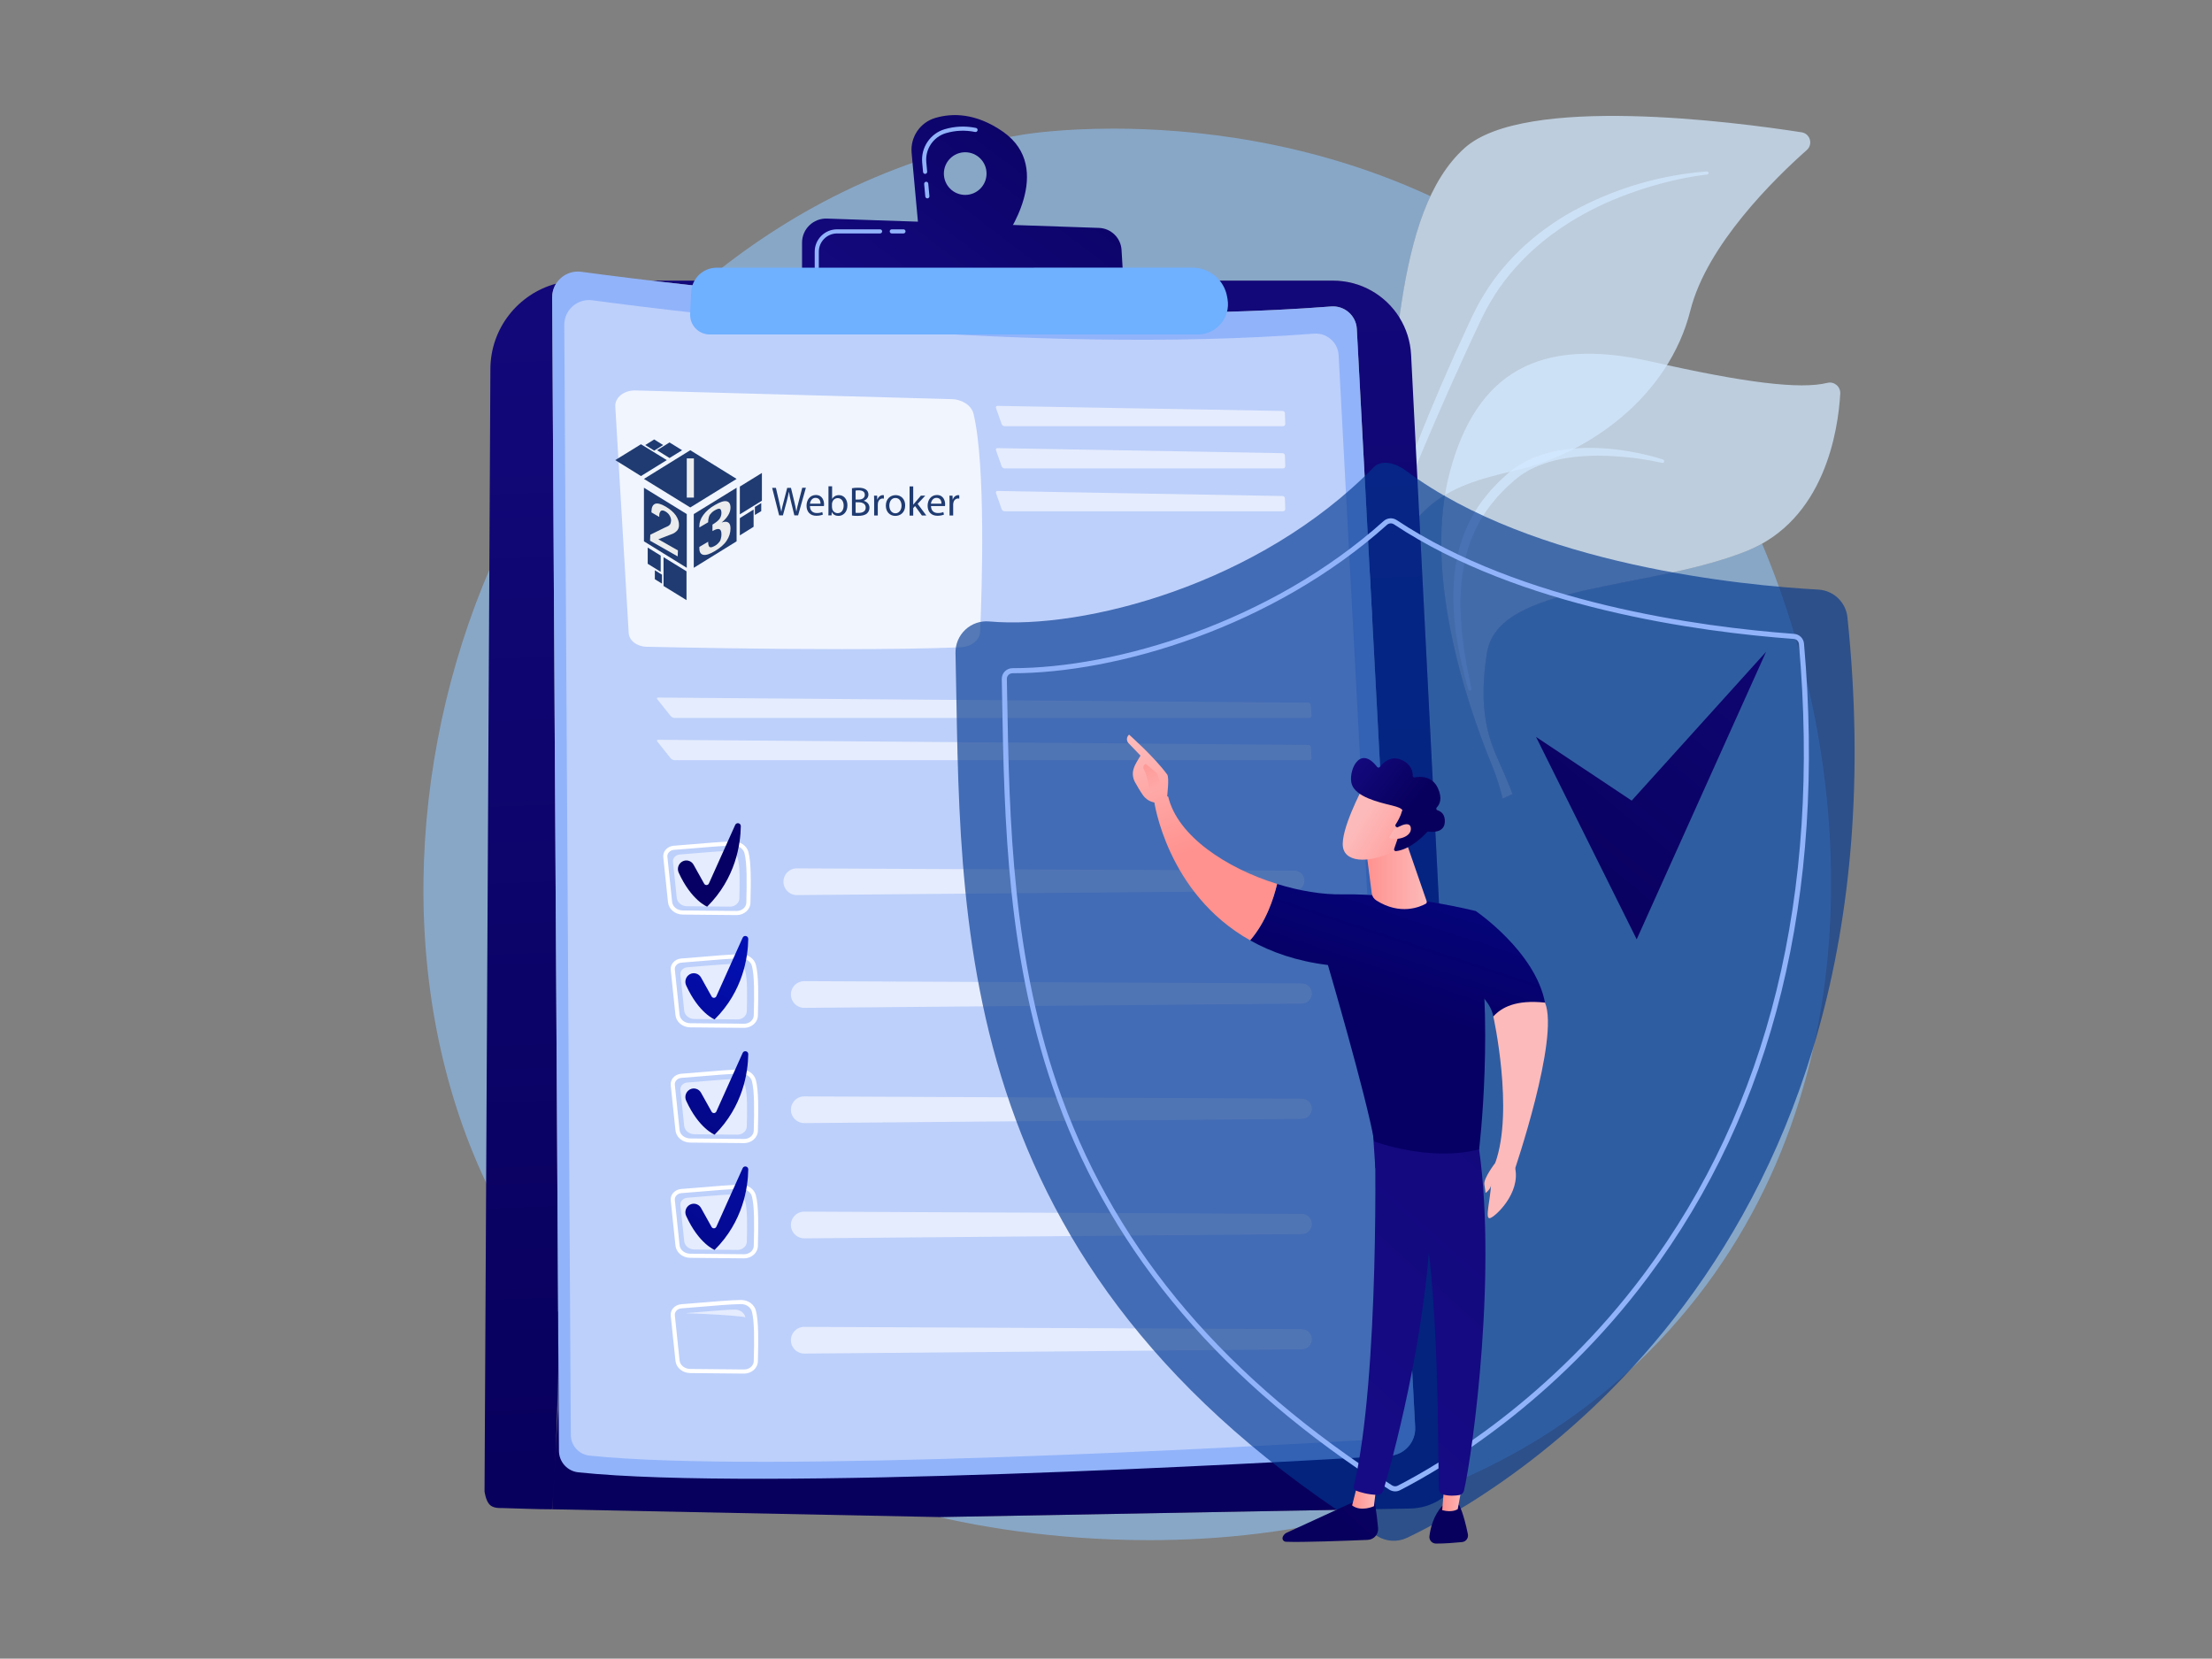 <?xml version="1.0" encoding="UTF-8" standalone="no"?><!DOCTYPE svg PUBLIC "-//W3C//DTD SVG 1.1//EN" "http://www.w3.org/Graphics/SVG/1.1/DTD/svg11.dtd"><svg width="100%" height="100%" viewBox="0 0 3334 2500" version="1.1" xmlns="http://www.w3.org/2000/svg" xmlns:xlink="http://www.w3.org/1999/xlink" xml:space="preserve" xmlns:serif="http://www.serif.com/" style="fill-rule:evenodd;clip-rule:evenodd;stroke-linejoin:round;stroke-miterlimit:2;"><rect x="0" y="0" width="3334" height="2500" fill="#808080" stroke="none"/><path d="M1731.75,2321.36c-151.216,-0 -267.058,-23.928 -302.178,-31.679c-4.396,-0.973 -9.032,-1.999 -13.898,-3.09l662.855,-12.043c-122.455,35.526 -242.962,46.812 -346.779,46.812Zm466.69,-89.751c8.605,-14.282 13.202,-31.198 12.291,-49.14l-71.518,-1404.57c11.914,-13.094 24.724,-23.407 38.651,-31.826c-23.138,142.124 31.112,310.443 71.417,408.827c6.366,15.538 11.49,32.023 15.689,48.795l14.802,-6.958c-4.482,-11.544 -8.565,-21.182 -11.415,-28.015c-16.058,-38.489 -43.944,-79.745 -27.15,-184.786c16.801,-105.041 239.446,-93.242 390.501,-153.007c8.544,-3.38 16.585,-7.216 24.132,-11.454c147.133,348.214 172.851,855.83 -154.683,1201.47c-92.341,97.451 -196.463,164.82 -302.717,210.666Zm-1459.32,-435.589c-142.203,-288.801 -126.64,-647.784 -0,-940.83l-0,940.83Zm1370.1,-1317.49c-20.845,-33.426 -57.935,-55.513 -99.97,-55.513l-945.319,-0c117.413,-97.01 275.868,-187.162 479.63,-220.391c7.93,-1.292 58.208,-8.752 134.638,-8.752c117.191,-0 295.917,17.554 477.76,101.764c-23.762,50.73 -37.348,114.371 -46.739,182.892Z" style="fill:#90c7ff;fill-opacity:0.56;"/><path d="M2065.54,934.932c-23.985,86.969 -64.344,200.421 -105.858,297.004l-14.932,-2.627c52.14,-116.186 109.745,-277.745 135.18,-471.179c25.657,-195.075 19.589,-438.467 127.755,-535.197c90.027,-80.503 404.715,-39.545 507.749,-23.537c12.879,1.999 17.62,18.072 7.866,26.713c-48.07,42.602 -150.678,142.805 -175.474,241.702c-32.691,130.357 -153.531,215.927 -263.068,241.125c-109.548,25.198 -170.239,48.44 -219.218,225.996Z" style="fill:#d3e9ff;fill-opacity:0.73;fill-rule:nonzero;"/><path d="M2572.7,258.415c-65.977,4.92 -130.777,23.221 -189.982,53.49c-29.641,15.046 -57.433,33.964 -82.423,56.148c-24.807,22.363 -46.858,48.092 -64.086,76.86l-6.405,10.816c-2.107,3.617 -3.876,7.421 -5.839,11.128c-1.855,3.732 -3.868,7.474 -5.59,11.203l-5.189,11.185c-6.94,14.896 -13.812,29.827 -20.54,44.827c-13.482,29.981 -26.49,60.178 -39.025,90.568c-25.097,60.785 -48.325,122.319 -67.753,185.264c-0.47,1.507 0.373,3.107 1.884,3.577c1.461,0.449 3.004,-0.322 3.531,-1.74l0.029,-0.086c11.339,-30.667 23.292,-61.226 35.802,-91.494c12.38,-30.341 25.129,-60.53 38.206,-90.572l19.758,-44.996l20.263,-44.773c6.743,-14.931 13.636,-29.791 20.609,-44.615l5.203,-11.131c1.73,-3.718 3.632,-7.191 5.437,-10.798c1.855,-3.556 3.527,-7.219 5.533,-10.697l6.082,-10.395c16.31,-27.725 37.485,-52.323 60.989,-74.292c12,-10.729 24.402,-21.096 37.747,-30.211l4.934,-3.513l5.071,-3.315c3.387,-2.2 6.728,-4.486 10.158,-6.614c6.944,-4.163 13.83,-8.415 20.993,-12.204c28.37,-15.692 58.646,-27.915 89.621,-37.858c30.972,-9.904 63.027,-17.239 95.28,-21.172l0.147,-0.018c1.263,-0.154 2.16,-1.299 2.006,-2.558c-0.154,-1.221 -1.242,-2.1 -2.451,-2.014Z" style="fill:#d3e9ff;fill-opacity:0.73;"/><path d="M2241.21,983.932c-16.794,105.041 11.092,146.297 27.15,184.786c2.85,6.833 6.933,16.471 11.415,28.015l-14.802,6.958c-4.199,-16.772 -9.323,-33.257 -15.689,-48.795c-43.685,-106.627 -103.738,-295.418 -63.91,-443.968c39.832,-148.544 133.619,-204.473 302.982,-166.059c141.133,32.009 224.661,42.38 265.993,32.181c10.238,-2.526 19.973,5.792 19.36,16.313c-3.255,56.016 -23.58,190.715 -141.998,237.562c-151.055,59.765 -373.7,47.966 -390.501,153.007Z" style="fill:#d3e9ff;fill-opacity:0.73;fill-rule:nonzero;"/><path d="M2215.35,1041.07c-1.08,0 -2.067,-0.71 -2.376,-1.798c-6.57,-23.504 -12.57,-47.256 -16.453,-71.485c-0.943,-6.061 -2.267,-12.068 -2.799,-18.204l-1.966,-18.34c-0.513,-6.129 -0.667,-12.305 -1.012,-18.463c-0.1,-3.082 -0.423,-6.154 -0.337,-9.247l0.143,-9.269c0.384,-24.692 3.205,-49.686 10.557,-73.671c7.202,-23.988 18.671,-46.847 33.796,-66.895l11.874,-14.58l12.933,-13.593l13.812,-12.624c2.368,-2.06 5.035,-3.976 7.539,-5.961c2.534,-1.977 5.3,-3.609 7.952,-5.425c10.841,-6.84 22.539,-12.104 34.535,-16.066c12.036,-3.889 24.38,-6.488 36.76,-8.149c11.874,-1.554 23.77,-2.261 35.644,-2.261c12.926,0 25.805,0.829 38.562,2.29c12.247,1.342 24.39,3.427 36.404,5.953c12.036,2.551 23.903,5.472 35.655,9.377c1.227,0.416 1.977,1.7 1.694,2.996c-0.27,1.195 -1.328,2.009 -2.505,2.009c-0.187,0 -0.37,-0.025 -0.56,-0.061l-0.079,-0.025c-11.698,-2.605 -23.662,-4.697 -35.583,-6.398c-11.953,-1.683 -23.956,-2.781 -35.938,-3.592c-8.321,-0.506 -16.65,-0.789 -24.954,-0.789c-15.628,-0 -31.194,0.997 -46.474,3.401c-11.687,1.823 -23.195,4.536 -34.244,8.351c-11.063,3.739 -21.671,8.626 -31.363,14.841c-2.361,1.648 -4.852,3.119 -7.094,4.895c-2.24,1.816 -4.522,3.47 -6.743,5.401l-13.191,11.928l-12.298,12.778l-11.246,13.661c-14.196,18.8 -25.327,39.875 -32.461,62.421c-7.116,22.539 -10.808,46.23 -11.799,70.114l-0.405,8.972c-0.176,2.989 0.061,5.992 0.061,8.989c0.169,5.996 0.14,12.003 0.459,18.003c0.998,11.982 1.658,24.01 3.348,35.974c2.613,24.021 7.694,47.737 12.56,71.51l0.014,0.086c0.251,1.256 -0.499,2.512 -1.755,2.857c-0.222,0.061 -0.445,0.089 -0.667,0.089Z" style="fill:#d3e9ff;fill-opacity:0.73;fill-rule:nonzero;"/><path d="M831.946,2274.85c0.887,-6.044 2.091,-24.164 3.354,-45.991c2.228,-38.526 4.636,-88.6 5.791,-104.204l0.129,-147.871c339.294,-0 1112.69,225.78 1252.98,217.484c22.686,-1.349 40.015,-20.752 38.806,-43.445l-87.96,-1655.04c-1.026,-19.212 -16.937,-33.964 -35.852,-33.964c-0.926,-0 -1.863,0.035 -2.806,0.107c-88.276,6.779 -180.226,9.592 -272.136,9.592c-291.736,0 -582.819,-28.381 -752.502,-48.501l1027.51,-0c42.035,-0 79.125,22.087 99.97,55.513c10.249,16.431 16.571,35.601 17.619,56.241l12.373,243.124l71.518,1404.57c0.911,17.942 -3.686,34.858 -12.291,49.14c-14.877,24.707 -41.758,41.515 -72.849,42.082l-47.062,0.857l-662.855,12.043l-583.729,-11.741Zm-74.704,-1.866c-4.109,-0.102 -13.91,0.692 -19.543,-5.467c-5.81,-6.354 -7.39,-19.666 -7.39,-19.666l8.817,-1691.19c-0,-61.825 41.985,-113.846 98.998,-129.108c-3.761,6.007 -5.939,13.134 -5.893,20.827l8.989,1528.4c0.946,134.248 -3.587,210.406 -5.92,252.075c-1.99,35.543 -3.069,45.997 -3.069,45.997c-23.877,-0 -51.275,-1.28 -74.989,-1.872Z" style="fill:url(#_Linear1);"/><path d="M832.231,448.376c-0.14,-23.612 20.63,-41.887 44.03,-38.715c155.197,21.046 688.883,86.14 1130.12,52.265c20.12,-1.543 37.589,13.704 38.658,33.857l87.96,1655.04c1.209,22.693 -16.12,42.096 -38.806,43.445c-185.583,10.981 -949.854,53.435 -1222.46,24.886c-16.589,-1.741 -29.185,-15.707 -29.282,-32.393l-10.227,-1738.38Z" style="fill:#91b3fa;fill-rule:nonzero;"/><path d="M850.511,489.851c-0.133,-22.725 19.855,-40.312 42.372,-37.258c149.354,20.253 662.938,82.896 1087.57,50.299c19.366,-1.486 36.168,13.184 37.201,32.579l84.648,1592.72c1.155,21.842 -15.513,40.513 -37.349,41.808c-178.589,10.565 -914.085,51.419 -1176.42,23.95c-15.965,-1.673 -28.087,-15.118 -28.18,-31.177l-9.843,-1672.92Z" style="fill:#bdd0fb;fill-rule:nonzero;"/><path d="M1268.81,978.384c-118.989,0 -242.269,-2.411 -294.352,-3.563c-14.486,-0.319 -26.181,-9.351 -26.852,-20.705l-20.221,-341.465c-0.778,-13.198 12.671,-24.154 29.368,-24.154c0.348,0 0.7,0.004 1.051,0.015l476.455,13.069c16.316,0.448 30.107,9.667 33.103,22.255c18.606,77.912 12.689,264.303 9.983,328.342c-0.528,12.592 -13.223,22.776 -29.267,23.433c-50.195,2.045 -114.08,2.773 -179.268,2.773Z" style="fill:#f1f5fe;fill-rule:nonzero;"/><path d="M1933.85,642.371l-419.578,-0c-1.869,-0 -3.908,-1.443 -4.536,-3.205l-8.54,-24.279c-0.621,-1.737 0.373,-3.14 2.2,-3.14l0.068,-0l429.711,7.654c1.87,0.032 3.449,1.593 3.502,3.463l0.467,16.112c0.061,1.87 -1.425,3.395 -3.294,3.395Z" style="fill:#e5ecfd;fill-rule:nonzero;"/><path d="M1933.85,706.026l-419.578,-0c-1.869,-0 -3.908,-1.443 -4.536,-3.205l-8.54,-24.275c-0.621,-1.741 0.373,-3.151 2.207,-3.151c0.014,-0 0.036,0.007 0.061,0.007l429.711,7.654c1.87,0.04 3.449,1.594 3.502,3.463l0.467,16.112c0.061,1.87 -1.425,3.395 -3.294,3.395Z" style="fill:#e5ecfd;fill-rule:nonzero;"/><path d="M1933.85,770.607l-419.578,-0c-1.869,-0 -3.908,-1.439 -4.536,-3.201l-8.54,-24.279c-0.621,-1.737 0.373,-3.147 2.2,-3.147l0.068,-0l429.711,7.661c1.87,0.029 3.449,1.593 3.502,3.463l0.467,16.112c0.061,1.869 -1.425,3.391 -3.294,3.391Z" style="fill:#e5ecfd;fill-rule:nonzero;"/><path d="M1973.66,1082.05l-957.161,0c-1.869,0 -4.352,-1.195 -5.519,-2.655l-20.199,-25.367c-1.159,-1.457 -0.596,-2.637 1.249,-2.637l0.032,-0l980.087,7.729c1.87,0.011 3.503,1.55 3.625,3.42l1.066,16.126c0.122,1.859 -1.31,3.384 -3.18,3.384Z" style="fill:#e5ecfd;fill-rule:nonzero;"/><path d="M1973.66,1145.71l-957.161,0c-1.869,0 -4.352,-1.195 -5.519,-2.659l-20.199,-25.367c-1.159,-1.457 -0.596,-2.634 1.249,-2.634l0.032,0l980.087,7.73c1.87,0.007 3.503,1.547 3.625,3.416l1.066,16.127c0.122,1.862 -1.31,3.387 -3.18,3.387Z" style="fill:#e5ecfd;fill-rule:nonzero;"/><path d="M1027.26,1450.9c-3.219,0.222 -6.155,1.647 -8.06,3.914c-1.572,1.87 -2.304,4.17 -2.063,6.46l7.123,68c0.764,7.299 7.69,12.872 16.105,12.955l81.044,0.782l0.162,0c7.851,0 14.357,-5.541 14.533,-12.405c0.789,-30.997 1.163,-60.045 -2.835,-74.855c-1.794,-6.628 -8.695,-11.246 -16.611,-11.271c-14.784,0.183 -41.339,2.444 -62.672,4.259c-10.205,0.876 -19.847,1.694 -26.726,2.161Zm94.311,98.33l-0.223,-0l-81.044,-0.779c-11.58,-0.108 -21.136,-8.077 -22.234,-18.527l-7.123,-68.001c-0.42,-3.99 0.821,-7.934 3.487,-11.113c2.986,-3.549 7.507,-5.778 12.402,-6.115c6.825,-0.466 16.442,-1.285 26.623,-2.153c21.433,-1.83 48.11,-4.098 63.124,-4.281c10.887,-0.061 20.127,6.387 22.693,15.872c4.22,15.606 3.854,45.157 3.047,76.634c-0.259,10.22 -9.553,18.463 -20.752,18.463Z" style="fill:#fff;fill-rule:nonzero;"/><path d="M1111.51,1536.49l-0.154,-0l-64.764,-0.621c-7.963,-0.075 -14.576,-5.508 -15.319,-12.581l-5.691,-54.34c-0.589,-5.623 4.083,-10.593 10.395,-11.031c17.028,-1.155 54.028,-4.919 71.579,-5.135c0.075,-0.007 0.154,-0.007 0.222,-0.007c7.346,0 13.751,4.468 15.484,10.859c3.384,12.516 2.932,37.485 2.344,60.522c-0.169,6.854 -6.427,12.334 -14.096,12.334Z" style="fill:#e5ecfd;fill-rule:nonzero;"/><path d="M1212.2,1519.07c-9.129,-0 -17.12,-6.151 -19.456,-14.992c-3.366,-12.765 6.265,-25.252 19.456,-25.252l0.094,-0l749.878,3.416c8.243,0.039 14.96,6.642 15.147,14.888c0.183,8.48 -6.606,15.474 -15.086,15.553l-749.864,6.387l-0.169,-0Z" style="fill:#e5ecfd;fill-rule:nonzero;"/><path d="M1039.42,1468.58c6.018,-3.531 13.762,-1.424 17.16,4.672l15.983,28.654c1.6,2.864 5.791,2.688 7.13,-0.309l39.656,-88.268c1.977,-4.406 8.533,-2.914 8.458,1.906c-0.406,27.006 -7.568,78.328 -50.709,121.282c0,-0 -23.773,-9.237 -42.917,-51.283c-2.767,-6.068 -0.513,-13.277 5.239,-16.654Z" style="fill:url(#_Linear2);"/><path d="M1027.26,1624.6c-3.219,0.223 -6.155,1.647 -8.06,3.915c-1.572,1.87 -2.304,4.159 -2.063,6.459l7.123,67.998c0.764,7.302 7.69,12.871 16.105,12.957l81.044,0.772l0.162,-0c7.851,-0 14.357,-5.53 14.533,-12.394c0.789,-31.005 1.163,-60.049 -2.835,-74.859c-1.801,-6.624 -8.795,-11.397 -16.611,-11.267c-14.784,0.183 -41.339,2.443 -62.672,4.259c-10.205,0.872 -19.847,1.694 -26.726,2.16Zm94.311,98.33l-0.223,0l-81.044,-0.782c-11.58,-0.107 -21.136,-8.074 -22.234,-18.523l-7.123,-68.001c-0.42,-3.998 0.821,-7.938 3.487,-11.117c2.986,-3.545 7.507,-5.785 12.402,-6.122c6.825,-0.459 16.442,-1.277 26.623,-2.142c21.433,-1.834 48.11,-4.102 63.124,-4.292l0.323,-0c10.654,-0 19.826,6.488 22.37,15.875c4.22,15.613 3.854,45.161 3.047,76.635c-0.259,10.227 -9.553,18.469 -20.752,18.469Z" style="fill:#fff;fill-rule:nonzero;"/><path d="M1111.51,1710.19l-0.154,-0l-64.764,-0.621c-7.963,-0.079 -14.576,-5.509 -15.319,-12.581l-5.691,-54.34c-0.589,-5.623 4.083,-10.604 10.395,-11.031c17.028,-1.166 54.028,-4.92 71.579,-5.142l0.222,-0c7.346,-0 13.751,4.468 15.484,10.848c3.384,12.527 2.932,37.495 2.344,60.53c-0.169,6.857 -6.427,12.337 -14.096,12.337Z" style="fill:#e5ecfd;fill-rule:nonzero;"/><path d="M1212.2,1692.77c-9.129,-0 -17.12,-6.154 -19.456,-14.993c-3.366,-12.771 6.265,-25.252 19.449,-25.252l0.101,0l749.878,3.417c8.243,0.039 14.96,6.642 15.147,14.884c0.183,8.483 -6.606,15.477 -15.086,15.546l-749.864,6.398l-0.169,-0Z" style="fill:#e5ecfd;fill-rule:nonzero;"/><path d="M1039.42,1642.28c6.018,-3.531 13.762,-1.424 17.16,4.669l15.983,28.657c1.6,2.867 5.791,2.692 7.13,-0.312l39.656,-88.265c1.977,-4.403 8.533,-2.917 8.458,1.909c-0.406,26.996 -7.568,78.325 -50.709,121.282c0,0 -23.773,-9.24 -42.917,-51.282c-2.767,-6.075 -0.513,-13.277 5.239,-16.658Z" style="fill:url(#_Linear3);"/><path d="M1027.26,1798.3c-3.219,0.212 -6.155,1.647 -8.06,3.911c-1.572,1.87 -2.304,4.163 -2.063,6.46l7.123,68c0.764,7.303 7.69,12.872 16.101,12.955l81.048,0.775l0.162,-0c7.851,-0 14.357,-5.534 14.533,-12.395c0.789,-31.007 1.163,-60.056 -2.835,-74.858c-1.801,-6.635 -8.795,-11.422 -16.611,-11.279c-14.784,0.194 -41.339,2.455 -62.672,4.271c-10.205,0.865 -19.847,1.683 -26.726,2.16Zm94.311,98.319l-0.223,0l-81.044,-0.771c-11.58,-0.108 -21.136,-8.074 -22.234,-18.524l-7.123,-68c-0.42,-3.994 0.821,-7.945 3.487,-11.117c2.99,-3.557 7.507,-5.785 12.402,-6.122c6.825,-0.467 16.442,-1.288 26.623,-2.153c21.433,-1.823 48.11,-4.091 63.124,-4.281l0.323,-0c10.654,-0 19.826,6.488 22.37,15.871c4.22,15.614 3.854,45.157 3.047,76.635c-0.259,10.227 -9.553,18.462 -20.752,18.462Z" style="fill:#fff;fill-rule:nonzero;"/><path d="M1111.52,1883.89l-0.162,-0l-64.764,-0.621c-7.963,-0.075 -14.576,-5.508 -15.319,-12.578l-5.691,-54.343c-0.589,-5.623 4.083,-10.6 10.395,-11.031c17.028,-1.162 54.028,-4.916 71.579,-5.138l0.23,-0c7.338,-0 13.743,4.464 15.476,10.848c3.384,12.523 2.932,37.484 2.344,60.529c-0.169,6.858 -6.427,12.334 -14.088,12.334Z" style="fill:#e5ecfd;fill-rule:nonzero;"/><path d="M1212.2,1866.47c-9.129,-0 -17.12,-6.151 -19.456,-14.993c-3.366,-12.771 6.265,-25.259 19.456,-25.259l0.094,0l749.878,3.427c8.243,0.036 14.96,6.632 15.147,14.885c0.183,8.48 -6.606,15.473 -15.086,15.545l-749.864,6.395l-0.169,-0Z" style="fill:#e5ecfd;fill-rule:nonzero;"/><path d="M1039.42,1815.98c6.018,-3.531 13.762,-1.424 17.16,4.665l15.983,28.661c1.6,2.863 5.791,2.68 7.13,-0.316l39.656,-88.268c1.977,-4.4 8.533,-2.914 8.458,1.912c-0.406,27 -7.568,78.322 -50.709,121.286c0,-0 -23.773,-9.24 -42.917,-51.286c-2.767,-6.075 -0.513,-13.274 5.239,-16.654Z" style="fill:url(#_Linear4);"/><path d="M1027.26,1972c-3.219,0.215 -6.155,1.647 -8.06,3.908c-1.572,1.869 -2.304,4.166 -2.063,6.466l7.123,68.001c0.764,7.299 7.69,12.868 16.101,12.947l81.048,0.779l0.162,-0c7.851,-0 14.357,-5.53 14.533,-12.402c0.789,-30.997 1.163,-60.049 -2.835,-74.847c-1.801,-6.635 -8.795,-11.447 -16.611,-11.279c-14.784,0.183 -41.339,2.444 -62.672,4.26c-10.205,0.872 -19.847,1.693 -26.726,2.167Zm94.311,98.323l-0.223,0l-81.044,-0.775c-11.58,-0.115 -21.136,-8.074 -22.234,-18.531l-7.123,-68c-0.42,-3.991 0.821,-7.938 3.487,-11.107c2.99,-3.556 7.507,-5.784 12.402,-6.122c6.825,-0.466 16.442,-1.288 26.623,-2.153c21.433,-1.823 48.11,-4.098 63.124,-4.284c0.107,-0 0.215,-0.007 0.323,-0.007c10.654,-0 19.826,6.498 22.37,15.882c4.22,15.606 3.854,45.153 3.047,76.635c-0.259,10.219 -9.553,18.462 -20.752,18.462Z" style="fill:#fff;fill-rule:nonzero;"/><path d="M1123.49,1985.64c-1.349,-0.495 -2.767,-0.85 -4.245,-1.026c-19.611,-2.365 -49.667,-4.059 -85.451,-5.254c0.699,-0.168 1.428,-0.29 2.181,-0.337c17.028,-1.166 54.028,-4.927 71.579,-5.142l0.222,-0c7.346,-0 13.751,4.467 15.484,10.848c0.076,0.301 0.162,0.606 0.23,0.911Z" style="fill:#e5ecfd;fill-rule:nonzero;"/><path d="M1212.2,2040.16c-9.129,0 -17.12,-6.143 -19.456,-14.985c-3.366,-12.771 6.265,-25.259 19.456,-25.259l0.094,0l749.878,3.423c8.243,0.04 14.96,6.635 15.147,14.878c0.183,8.483 -6.606,15.477 -15.086,15.552l-749.864,6.391l-0.169,0Z" style="fill:#e5ecfd;fill-rule:nonzero;"/><path d="M1016.03,1280.93c-3.218,0.215 -6.157,1.647 -8.059,3.915c-1.576,1.862 -2.308,4.162 -2.067,6.459l7.123,68.001c0.764,7.299 7.69,12.871 16.105,12.947l81.044,0.782l0.162,0c7.851,0 14.357,-5.533 14.533,-12.405c0.79,-30.997 1.166,-60.045 -2.835,-74.848c-1.801,-6.635 -8.795,-11.447 -16.607,-11.278c-14.788,0.183 -41.342,2.451 -62.672,4.267c-10.209,0.868 -19.848,1.686 -26.727,2.16Zm94.308,98.323l-0.223,-0l-81.044,-0.772c-11.58,-0.114 -21.136,-8.077 -22.234,-18.534l-7.123,-67.99c-0.417,-4.001 0.821,-7.945 3.491,-11.117c2.986,-3.556 7.504,-5.784 12.398,-6.122c6.829,-0.466 16.446,-1.288 26.623,-2.153c21.434,-1.823 48.117,-4.091 63.124,-4.281c0.108,0 0.215,-0.011 0.323,-0.011c10.665,0 19.826,6.499 22.37,15.883c4.22,15.606 3.854,45.157 3.05,76.634c-0.261,10.227 -9.556,18.463 -20.755,18.463Z" style="fill:#fff;fill-rule:nonzero;"/><path d="M1100.28,1366.52l-0.162,0l-64.76,-0.628c-7.967,-0.068 -14.58,-5.501 -15.319,-12.574l-5.695,-54.347c-0.589,-5.615 4.087,-10.593 10.396,-11.023c17.027,-1.166 54.027,-4.927 71.578,-5.142l0.23,-0c7.342,-0 13.754,4.467 15.477,10.851c3.387,12.524 2.935,37.485 2.35,60.53c-0.176,6.846 -6.434,12.333 -14.095,12.333Z" style="fill:#e5ecfd;fill-rule:nonzero;"/><path d="M1200.98,1349.1c-9.132,0 -17.124,-6.15 -19.46,-14.992c-3.362,-12.771 6.266,-25.259 19.46,-25.259l0.09,-0l749.878,3.423c8.25,0.04 14.961,6.635 15.147,14.881c0.183,8.48 -6.606,15.481 -15.086,15.549l-749.853,6.391c-0.061,0.007 -0.122,0.007 -0.176,0.007Z" style="fill:#e5ecfd;fill-rule:nonzero;"/><path d="M1028.2,1298.61c6.014,-3.531 13.758,-1.425 17.156,4.665l15.99,28.653c1.593,2.871 5.785,2.688 7.127,-0.308l39.652,-88.272c1.977,-4.396 8.533,-2.911 8.458,1.916c-0.398,26.999 -7.568,78.321 -50.708,121.285c-0,0 -23.774,-9.247 -42.918,-51.286c-2.767,-6.075 -0.513,-13.284 5.243,-16.653Z" style="fill:url(#_Linear5);"/><path d="M1454.79,293.783c-17.755,0 -32.152,-14.393 -32.152,-32.152c-0,-17.759 14.397,-32.153 32.152,-32.153c17.759,0 32.156,14.394 32.156,32.153c0,17.759 -14.397,32.152 -32.156,32.152Zm56.708,-95.42c-41.048,-28.56 -76.749,-27.993 -101.868,-20.58c-22.923,6.765 -37.787,28.894 -35.601,52.693l10.833,118.278l128.951,11.444c-0,-0 78.195,-105.827 -2.315,-161.835Z" style="fill:url(#_Linear6);"/><path d="M1394.36,262.086c-1.586,0 -2.943,-1.212 -3.097,-2.827l-1.31,-14.3c-2.074,-22.672 12.19,-43.783 33.925,-50.195c15.391,-4.543 31.241,-5.193 47.124,-1.938c1.686,0.345 2.774,1.992 2.429,3.675c-0.344,1.679 -1.977,2.756 -3.678,2.422c-14.878,-3.047 -29.72,-2.44 -44.12,1.808c-18.886,5.577 -31.287,23.939 -29.479,43.661l1.31,14.3c0.158,1.711 -1.105,3.226 -2.813,3.384c-0.101,0.007 -0.191,0.01 -0.291,0.01Zm3.387,36.915c-1.593,-0 -2.949,-1.213 -3.096,-2.828l-1.723,-18.839c-0.161,-1.708 1.102,-3.223 2.81,-3.381c1.747,-0.165 3.226,1.102 3.38,2.817l1.73,18.836c0.154,1.712 -1.102,3.226 -2.817,3.384c-0.093,0.007 -0.194,0.011 -0.284,0.011Z" style="fill:#91b3fa;fill-rule:nonzero;"/><path d="M1208.87,425.191l0,-59.463c0,-20.53 17.013,-36.972 37.532,-36.269l410,14.049c18.193,0.621 32.927,14.985 34.022,33.157l3.423,57.139l-484.977,-8.613Z" style="fill:url(#_Linear7);"/><path d="M1361.74,351.865l-17.627,0c-1.715,0 -3.111,-1.388 -3.111,-3.111c0,-1.719 1.396,-3.111 3.111,-3.111l17.627,0c1.726,0 3.118,1.392 3.118,3.111c-0,1.723 -1.392,3.111 -3.118,3.111Z" style="fill:#91b3fa;fill-rule:nonzero;"/><path d="M1231.06,406.521c-1.719,-0 -3.112,-1.392 -3.112,-3.111l0,-24.057c0,-18.588 15.122,-33.71 33.71,-33.71l64.818,0c1.726,0 3.118,1.392 3.118,3.111c0,1.723 -1.392,3.111 -3.118,3.111l-64.818,0c-15.154,0 -27.491,12.334 -27.491,27.488l0,24.057c0,1.719 -1.392,3.111 -3.107,3.111Z" style="fill:#91b3fa;fill-rule:nonzero;"/><path d="M1041.81,440.209c0.991,-20.594 17.978,-36.778 38.594,-36.781l716.958,-0.018c25.779,-0 47.82,18.552 52.215,43.951l0.607,3.506c4.819,27.824 -16.611,53.274 -44.841,53.274l-735.557,-0c-16.902,-0 -30.369,-14.132 -29.558,-31.012l1.582,-32.92Z" style="fill:#6fb0ff;fill-rule:nonzero;"/><path d="M1454.95,949.096c9.713,-9.101 22.861,-13.629 36.132,-12.434c141.904,12.764 406.673,-55.596 579.707,-232.646c12.022,-12.294 33.922,-5.346 47.691,4.942c192.447,143.831 511.448,173.619 622.187,179.708c22.909,1.263 41.493,19.03 43.862,41.852c100.706,972.663 -532.592,1325.12 -663.936,1387.34c-14.357,6.804 -31.266,5.817 -44.748,-2.58c-654.627,-407.757 -626.626,-938.027 -635.673,-1330.93c-0.305,-13.314 5.057,-26.139 14.778,-35.242Z" style="fill:#003690;fill-opacity:0.65;"/><path d="M1526.24,1014.74c-2.466,-0 -4.644,0.911 -6.266,2.566c-1.593,1.621 -2.454,3.775 -2.415,6.05l0.452,25.054c3.287,187.298 7.019,399.594 82.994,607.594c84.977,232.631 247.63,423.277 497.252,582.851c2.552,1.629 5.799,1.791 8.473,0.42c64.965,-33.394 231.195,-131.358 371.442,-319.453c187.894,-251.998 266.377,-571.304 233.266,-949.058c-0.369,-4.177 -3.664,-7.432 -7.83,-7.737c-143.799,-10.604 -413.319,-47.141 -602.638,-172.765c-3.226,-2.139 -7.492,-1.834 -10.374,0.75c-172.482,154.554 -407.725,223.728 -564.349,223.728l-0.007,-0Zm576.636,1233.11c-3.04,-0 -6.09,-0.858 -8.742,-2.552c-251.086,-160.507 -414.74,-352.409 -500.317,-586.666c-76.419,-209.209 -80.158,-422.186 -83.453,-610.084l-0.452,-25.043c-0.075,-4.353 1.558,-8.458 4.608,-11.562c3.071,-3.126 7.184,-4.848 11.59,-4.848l0.008,-0c155.296,-0 388.394,-68.575 559.375,-221.773c5.476,-4.905 13.568,-5.493 19.704,-1.428c187.866,124.655 455.914,160.963 598.967,171.502c7.931,0.585 14.189,6.764 14.889,14.702c33.279,379.678 -45.699,700.757 -234.745,954.301c-141.201,189.372 -308.645,288.047 -374.076,321.681c-2.307,1.181 -4.834,1.77 -7.356,1.77Z" style="fill:#91b3fa;fill-rule:nonzero;"/><path d="M2315.17,1110.71l151.708,305.06l195.013,-433.346l-202.567,224.273l-144.154,-95.987Z" style="fill:url(#_Linear8);"/><path d="M1741.71,1209.64c-0.987,3.133 10.428,7.906 17.146,-4.912c0.24,-6.144 3.968,-32.461 0.301,-37.463c-19.546,-26.645 -57.444,-60.056 -57.444,-60.056c-6.405,6.322 -1.126,12.527 -1.126,12.527l18.387,19.151c-3.847,6.951 -8.544,12.818 -10.74,21.222c-1.665,6.366 -0.646,13.17 2.572,18.962c3.226,5.816 7.629,13.377 11.792,19.291c7.873,11.192 19.112,11.278 19.112,11.278Z" style="fill:url(#_Linear9);"/><path d="M1727.01,1151.31l16.758,14.203l5.261,14.146l-14.939,16.567c0,0 -5.024,-28.054 -8.756,-34.129c-3.732,-6.075 -1.801,-9.007 1.676,-10.787Z" style="fill:url(#_Linear10);"/><path d="M2070.8,2255.58c-0,0 4.238,23.964 6.312,47.683c0.814,9.273 -6.334,17.322 -15.635,17.706c-31.589,1.317 -99.152,3.875 -123.399,2.795c-3.646,-0.169 -6.029,-3.897 -4.679,-7.285c1.134,-2.842 3.308,-5.142 6.089,-6.412l111.608,-51.3l19.704,-3.187Z" style="fill:url(#_Linear11);"/><path d="M2074.27,2241.51l-3.402,28.661c-0,0 -19.55,9.104 -32.902,-1.148l8.095,-31.941l28.209,4.428Z" style="fill:url(#_Linear12);"/><path d="M2071.71,1702.67c1.471,7.485 7.891,373.509 -31.234,537.533c-0.642,2.673 0.715,5.432 3.262,6.473c6,2.455 17.767,6 31.866,6.474c4.367,0.147 8.282,-2.688 9.513,-6.879c11.185,-38.059 64.774,-228.731 71.761,-410.872c7.816,-203.533 0,-6.933 0,-6.933l-4.579,-125.811l-80.589,0.015Z" style="fill:url(#_Linear13);"/><path d="M2199.19,2268.09c-0,-0 6.739,12.096 13.259,44.242c1.181,5.799 -2.871,11.361 -8.77,11.935c-10.428,1.026 -26.486,2.343 -39.347,2.261c-5.932,-0.047 -10.558,-5.204 -9.847,-11.092c1.425,-11.731 5.867,-30.983 19.575,-45.983l25.13,-1.363Z" style="fill:url(#_Linear14);"/><path d="M2205.11,2231.22l-7.945,43.349c-0,-0 -7.862,5.838 -23.404,1.6l3.8,-46.632l27.549,1.683Z" style="fill:url(#_Linear15);"/><path d="M2226.58,1713.91c31.99,193.115 -6.94,477.294 -20.074,532.914c-0.804,3.409 -3.553,6.014 -7.008,6.589c-5.86,0.972 -15.513,1.762 -25.03,-0.998c-3.272,-0.955 -5.576,-3.911 -5.716,-7.324c-1.762,-44.97 1.41,-321.028 -28.399,-430.131c-1.518,-5.523 -4.887,-10.349 -9.559,-13.668l-57.875,-41.138l-4.435,-66.508l158.096,20.264Z" style="fill:url(#_Linear16);"/><path d="M2022.67,1347.99c95.893,-1.586 201.702,25.18 201.702,25.18c28.585,166.784 5.002,359.163 5.002,359.163c-74.241,19.464 -157.988,-11.906 -157.988,-11.906c-12.333,-69.709 -69.906,-265.91 -69.906,-265.91c-46.854,-5.814 -85.451,-19.328 -117.238,-37.202c24.247,-28.101 35.676,-63.863 40.643,-85.002c33.9,10.535 68.212,16.165 97.785,15.677Z" style="fill:url(#_Linear17);"/><path d="M1739.42,1206.74c9.423,-11.379 21.344,-6 21.344,-6c14.113,59.611 88.103,107.943 164.124,131.57c-4.967,21.139 -16.396,56.901 -40.643,85.002c-126.155,-70.936 -144.825,-210.572 -144.825,-210.572Z" style="fill:url(#_Linear18);"/><path d="M2187.59,1466.02l36.782,-92.855c-0,0 89.574,60.853 104.308,138.015c-16.926,1.249 -47.722,5.656 -77.869,20.878c-6.627,-36.437 -63.221,-66.038 -63.221,-66.038Z" style="fill:url(#_Linear19);"/><path d="M2119.81,1270.13l30.516,88.243c0.506,1.46 -0.1,3.079 -1.45,3.829c-8.318,4.597 -38.288,17.888 -74.395,-5.01c-3.761,-2.382 -6.319,-6.276 -6.897,-10.686l-9.883,-76.376l62.109,-0Z" style="fill:url(#_Linear20);"/><path d="M2053.42,1188.42c0,-0 -33.501,63.073 -29.213,88.548c4.299,25.478 45.821,23.648 82.082,2.957l25.345,-68.102l-78.214,-23.403Z" style="fill:url(#_Linear21);"/><path d="M2104.69,1246.49c-1.471,-0.653 -2.016,-2.462 -1.134,-3.807c2.681,-4.102 7.715,-12.467 9.323,-19.791c0,0 6.021,-3.861 -15.33,-8.971c-21.358,-5.11 -53.198,-13.047 -59.894,-31.219c-6.528,-17.72 10.618,-62.284 37.976,-26.777c1.041,1.349 3.079,1.382 4.123,0.025c4.482,-5.831 16.27,-17.949 32.637,-10.604c15.319,6.872 17.045,18.097 16.837,23.759c-0.068,1.662 1.425,2.957 3.057,2.642c7.744,-1.479 26.332,-2.742 35.006,16.32c7.144,15.703 2.504,24.591 -1.727,28.94c-1.37,1.411 -0.771,3.725 1.106,4.299c5.092,1.565 11.666,5.878 11.009,17.806c-0.911,16.478 -19.345,15.029 -24.595,14.279c-0.858,-0.122 -1.723,0.168 -2.304,0.814c-4.496,4.977 -24.778,26.124 -46.718,28.675c-1.902,0.212 -3.373,-1.654 -2.752,-3.463l9.502,-27.605c0.434,-1.285 -0.176,-2.688 -1.41,-3.241l-4.712,-2.081Z" style="fill:url(#_Linear22);"/><path d="M2100.87,1250.4c-0,-0 23.856,-16.367 25.596,-2.584c1.744,13.783 -21.484,19.966 -32.988,14.824l7.392,-12.24Z" style="fill:url(#_Linear23);"/><path d="M2250.81,1532.06c0,-0 31.302,141.233 2.95,220.631c34.765,16.119 28.338,13.087 28.338,13.087c0,-0 68.783,-200.959 46.581,-254.596c-43.786,-4.643 -65.496,7.127 -77.869,20.878Z" style="fill:url(#_Linear24);"/><path d="M2253.76,1752.69c0,-0 -17.92,23.192 -16.489,32.421c1.436,9.241 1.78,13.001 1.78,13.001c0,0 9,-6.157 8.433,-14.027c-1.249,24.976 -9.606,53.36 -2.006,51.997c7.6,-1.371 46.933,-37.625 38.037,-76.283c-20.177,-14.017 -25.833,-12.495 -29.755,-7.109Z" style="fill:url(#_Linear25);"/><path d="M1035.12,774.834l-64.545,-39.706l0,80.779l64.545,39.904l0,-80.977Z" style="fill:#1f3b71;fill-rule:nonzero;"/><path d="M1034.73,861.089l-34.621,-21.319l0,43.424l34.621,21.319l0,-43.424Z" style="fill:#1f3b71;fill-rule:nonzero;"/><path d="M995.807,837.424l-19.557,-12.126l-0,24.448l19.557,12.126l-0,-24.448Z" style="fill:#1f3b71;fill-rule:nonzero;"/><path d="M997.762,866.174l-10.758,-6.649l0,13.496l10.758,6.649l0,-13.496Z" style="fill:#1f3b71;fill-rule:nonzero;"/><path d="M1045.68,774.834l64.545,-39.706l0,80.779l-64.545,39.904l0,-80.977Z" style="fill:#1f3b71;fill-rule:nonzero;"/><path d="M1115.12,733.37l33.251,-20.537l-0,41.856l-33.251,20.536l0,-41.855Z" style="fill:#1f3b71;fill-rule:nonzero;"/><path d="M1115.12,780.899l20.731,-12.912l-0,26.016l-20.731,12.908l0,-26.012Z" style="fill:#1f3b71;fill-rule:nonzero;"/><path d="M1137.8,764.076l9.585,-5.867l0,12.129l-9.585,5.867l0,-12.129Z" style="fill:#1f3b71;fill-rule:nonzero;"/><path d="M970.576,721.829l69.828,-43.226l69.823,43.226l-69.823,43.029l-69.828,-43.029Z" style="fill:#1f3b71;fill-rule:nonzero;"/><path d="M927.35,693.47l38.726,-23.863l38.924,23.863l-38.924,24.057l-38.726,-24.057Z" style="fill:#1f3b71;fill-rule:nonzero;"/><path d="M990.331,678.603l18.778,-11.734l18.972,11.734l-18.972,11.738l-18.778,-11.738Z" style="fill:#1f3b71;fill-rule:nonzero;"/><path d="M972.532,670.78l13.496,-8.411l13.496,8.411l-13.496,8.412l-13.496,-8.412Z" style="fill:#1f3b71;fill-rule:nonzero;"/><path d="M979.77,814.931l0.391,-8.996l21.513,-10.564c0.197,-0.194 0.782,-0.391 1.762,-0.783c0.782,-0.391 1.367,-0.585 1.758,-0.782c0.197,-0.194 0.786,-0.391 1.564,-0.782c0.786,-0.391 1.174,-0.782 1.569,-0.976c0.193,-0.198 0.584,-0.782 1.173,-1.174c0.391,-0.588 0.782,-0.979 0.976,-1.564c0.197,-0.589 0.391,-1.174 0.589,-1.956c0.193,-0.786 0.391,-1.564 0.391,-2.35c0.193,-2.541 -0.589,-5.085 -1.956,-7.626c-1.371,-2.544 -3.52,-4.693 -6.456,-6.455c-1.762,-0.976 -3.129,-1.565 -4.302,-1.565c-1.174,0 -2.153,0.194 -2.935,0.98c-0.585,0.782 -1.174,1.758 -1.565,2.738c-0.391,1.173 -0.585,2.347 -0.585,3.911l0,2.15l-11.738,-6.844l0,-2.153c0.198,-5.867 2.153,-9.387 5.476,-10.758c3.52,-1.367 8.803,0 15.843,4.109c6.653,3.911 11.738,8.214 15.258,13.105c3.327,4.887 5.085,9.972 4.891,15.061c0,1.955 -0.391,3.52 -0.979,5.084c-0.585,1.368 -1.371,2.541 -2.347,3.521c-0.98,0.976 -1.956,1.762 -2.738,2.347c-0.783,0.588 -1.956,1.173 -3.52,1.955l-21.517,8.214l29.537,16.823l-0.395,8.996l-41.658,-23.666Z" style="fill:#ebeced;fill-rule:nonzero;"/><path d="M1077.57,830.577c-7.629,4.5 -13.302,6.455 -17.407,5.673c-3.911,-0.782 -6.065,-3.911 -6.065,-9.585l0,-2.346l13.299,-7.823c0,1.564 0,2.738 0.198,3.717c0.193,0.976 0.391,1.956 0.782,2.738c0.391,0.976 0.976,1.368 1.564,1.759c0.783,0.197 1.762,0.197 2.936,-0c1.173,-0.391 2.738,-0.976 4.496,-1.956c1.762,-0.976 3.327,-2.149 4.5,-3.326c1.173,-1.174 2.149,-2.347 2.932,-3.323c0.782,-1.174 1.173,-2.347 1.564,-3.718c0.391,-1.367 0.589,-2.541 0.783,-3.714c0.197,-1.173 0.197,-2.544 0.197,-3.911c-0,-3.915 -0.98,-6.262 -3.129,-7.238c-2.153,-0.783 -5.476,-0 -10.367,2.935l-0,-9.782c4.891,-2.932 8.411,-5.673 10.367,-8.214c1.955,-2.738 3.129,-5.673 3.129,-9.387c-0,-3.129 -0.782,-5.282 -2.153,-6.065c-1.367,-0.782 -4.105,0 -7.823,2.153c-1.758,0.976 -3.323,2.15 -4.496,3.323c-1.174,1.174 -2.153,2.347 -2.936,3.327c-0.782,1.173 -1.173,2.347 -1.564,3.714c-0.391,1.371 -0.589,2.544 -0.782,3.717c-0.198,1.174 -0.198,2.545 -0.198,3.912l-13.299,7.823l0,-2.347c0,-5.476 1.956,-11.15 6.065,-16.626c4.105,-5.475 9.778,-10.56 17.407,-14.863c7.626,-4.5 13.496,-6.455 17.408,-5.673c3.911,0.782 6.061,3.911 6.061,9.585c-0,3.911 -1.174,7.629 -3.521,11.54c-2.346,3.911 -5.669,7.432 -9.778,10.952c4.303,-1.565 7.629,-1.565 9.976,-0c2.347,1.564 3.323,4.5 3.323,8.996c-0,6.456 -1.956,12.52 -5.67,18.19c-3.718,5.871 -9.782,10.955 -17.799,15.843" style="fill:#ebeced;fill-rule:nonzero;"/><rect x="1035.12" y="690.926" width="10.758" height="59.069" style="fill:#ebeced;"/><path d="M1174.38,776.987l-10.56,-41.662l5.669,0l4.891,21.126c1.174,5.278 2.347,10.363 3.129,14.472l0.198,-0c0.585,-4.109 1.955,-9.194 3.323,-14.472l5.476,-21.126l5.673,0l5.085,21.126c1.173,4.887 2.347,9.972 2.935,14.278l0.194,-0c0.782,-4.5 1.956,-9.194 3.326,-14.476l5.476,-21.125l5.476,0l-11.734,41.662l-5.673,-0l-5.279,-21.71c-1.371,-5.282 -2.153,-9.388 -2.741,-13.69l-0.194,-0c-0.782,4.105 -1.758,8.214 -3.129,13.69l-5.867,21.71l-5.674,-0l0,0.197Z" style="fill:#1f3b71;fill-rule:nonzero;"/><path d="M1236.77,759.188c0,-3.52 -1.367,-8.802 -7.625,-8.802c-5.476,0 -7.823,5.085 -8.411,8.802l16.036,0Zm-16.036,3.715c0.193,7.435 4.891,10.367 10.367,10.367c3.911,-0 6.258,-0.585 8.214,-1.565l0.979,3.911c-1.955,0.783 -5.282,1.762 -9.976,1.762c-9.193,0 -14.669,-6.064 -14.669,-15.06c-0,-8.997 5.278,-16.234 14.081,-16.234c9.782,-0 12.323,8.605 12.323,14.081c-0,1.173 -0.194,1.955 -0.194,2.544l-21.125,-0l-0,0.194Z" style="fill:#1f3b71;fill-rule:nonzero;"/><path d="M1254.18,765.056c0,0.584 0.194,1.367 0.194,1.955c0.98,3.718 4.303,6.456 8.214,6.456c5.674,-0 9,-4.694 9,-11.541c-0,-6.064 -3.133,-11.149 -9,-11.149c-3.714,0 -7.234,2.544 -8.214,6.65c-0.194,0.588 -0.391,1.37 -0.391,2.153l0,5.476l0.197,-0Zm-5.673,11.931c0.194,-1.956 0.194,-5.085 0.194,-7.823l-0,-36.185l5.479,-0l0,18.778l0.194,-0c1.956,-3.327 5.476,-5.48 10.17,-5.48c7.432,0 12.714,6.259 12.714,15.258c-0,10.758 -6.65,16.037 -13.496,16.037c-4.303,0 -7.823,-1.758 -9.976,-5.67l-0.194,0l-0.197,4.888l-4.888,-0l0,0.197Z" style="fill:#1f3b71;fill-rule:nonzero;"/><path d="M1289.58,772.878c0.98,0.198 2.545,0.198 4.5,0.198c5.476,-0 10.755,-1.956 10.755,-8.02c-0,-5.674 -4.888,-8.021 -10.755,-8.021l-4.5,0l0,15.843Zm0,-19.948l4.891,0c5.67,0 8.997,-2.935 8.997,-7.044c-0,-4.887 -3.718,-6.843 -9.194,-6.843c-2.541,0 -3.911,0.194 -4.694,0.391l0,13.496Zm-5.476,-17.016c2.347,-0.589 6.065,-0.786 9.779,-0.786c5.476,0 8.802,0.98 11.54,2.935c2.153,1.565 3.521,4.109 3.521,7.432c-0,4.109 -2.738,7.629 -7.041,9.194l0,0.197c3.911,0.976 8.605,4.302 8.605,10.363c0,3.524 -1.367,6.262 -3.52,8.412c-2.932,2.738 -7.629,3.911 -14.472,3.911c-3.718,0 -6.653,-0.194 -8.412,-0.585l0,-41.073Z" style="fill:#1f3b71;fill-rule:nonzero;"/><path d="M1317.55,756.451c-0,-3.521 -0,-6.653 -0.194,-9.391l4.694,-0l0.197,5.87l0.194,0c1.37,-4.108 4.693,-6.653 8.214,-6.653c0.588,0 0.979,0 1.564,0.198l0,5.084c-0.585,-0.197 -1.173,-0.197 -1.758,-0.197c-3.912,0 -6.65,2.935 -7.238,7.044c-0.194,0.782 -0.194,1.565 -0.194,2.541l0,16.04l-5.479,0l-0,-20.536Z" style="fill:#1f3b71;fill-rule:nonzero;"/><path d="M1340.44,762.12c-0,6.653 3.714,11.541 9.19,11.541c5.282,-0 9.193,-4.888 9.193,-11.541c0,-5.085 -2.54,-11.54 -8.996,-11.54c-6.649,-0.194 -9.387,5.871 -9.387,11.54m23.859,-0.391c0,11.149 -7.625,15.843 -14.863,15.843c-8.02,0 -14.279,-5.867 -14.279,-15.452c0,-9.976 6.65,-15.843 14.864,-15.843c8.411,0 14.278,6.259 14.278,15.452" style="fill:#1f3b71;fill-rule:nonzero;"/><path d="M1376.43,760.753c0.782,-0.98 1.956,-2.347 2.738,-3.326l8.802,-10.367l6.65,-0l-11.541,12.322l13.105,17.605l-6.649,0l-10.367,-14.278l-2.738,3.129l0,11.343l-5.476,-0l0,-44.009l5.476,0l0,27.581Z" style="fill:#1f3b71;fill-rule:nonzero;"/><path d="M1419.07,759.188c-0,-3.52 -1.371,-8.802 -7.629,-8.802c-5.476,0 -7.823,5.085 -8.411,8.802l16.04,0Zm-15.843,3.715c0.194,7.435 4.887,10.367 10.367,10.367c3.911,-0 6.258,-0.585 8.214,-1.565l0.976,3.911c-1.956,0.783 -5.279,1.762 -9.976,1.762c-9.19,0 -14.666,-6.064 -14.666,-15.06c0,-8.997 5.279,-16.234 14.081,-16.234c9.779,-0 12.323,8.605 12.323,14.081c-0,1.173 -0.198,1.955 -0.198,2.544l-21.121,-0l-0,0.194Z" style="fill:#1f3b71;fill-rule:nonzero;"/><path d="M1431.19,756.451c-0,-3.521 -0,-6.653 -0.198,-9.391l4.698,-0l0.193,5.87l0.198,0c1.367,-4.108 4.693,-6.653 8.214,-6.653c0.585,0 0.976,0 1.564,0.198l0,5.084c-0.588,-0.197 -1.173,-0.197 -1.762,-0.197c-3.911,0 -6.649,2.935 -7.234,7.044c-0.197,0.782 -0.197,1.565 -0.197,2.541l-0,16.04l-5.476,0l-0,-20.536Z" style="fill:#1f3b71;fill-rule:nonzero;"/><defs><linearGradient id="_Linear1" x1="0" y1="0" x2="1" y2="0" gradientUnits="userSpaceOnUse" gradientTransform="matrix(-104.525,-3093.99,3093.99,-104.525,1474.51,2186.68)"><stop offset="0" style="stop-color:#08005d;stop-opacity:1"/><stop offset="1" style="stop-color:#1a0e90;stop-opacity:1"/></linearGradient><linearGradient id="_Linear2" x1="0" y1="0" x2="1" y2="0" gradientUnits="userSpaceOnUse" gradientTransform="matrix(-413.84,706.326,-706.326,-413.84,1277.39,1132.53)"><stop offset="0" style="stop-color:#001be9;stop-opacity:1"/><stop offset="1" style="stop-color:#060065;stop-opacity:1"/></linearGradient><linearGradient id="_Linear3" x1="0" y1="0" x2="1" y2="0" gradientUnits="userSpaceOnUse" gradientTransform="matrix(-413.84,706.329,-706.329,-413.84,1353.15,1176.92)"><stop offset="0" style="stop-color:#001be9;stop-opacity:1"/><stop offset="1" style="stop-color:#060065;stop-opacity:1"/></linearGradient><linearGradient id="_Linear4" x1="0" y1="0" x2="1" y2="0" gradientUnits="userSpaceOnUse" gradientTransform="matrix(-544.527,759.226,-759.226,-544.527,1416.86,1351.04)"><stop offset="0" style="stop-color:#001be9;stop-opacity:1"/><stop offset="1" style="stop-color:#060065;stop-opacity:1"/></linearGradient><linearGradient id="_Linear5" x1="0" y1="0" x2="1" y2="0" gradientUnits="userSpaceOnUse" gradientTransform="matrix(-413.84,706.329,-706.329,-413.84,1493.45,574.628)"><stop offset="0" style="stop-color:#001be9;stop-opacity:1"/><stop offset="1" style="stop-color:#060065;stop-opacity:1"/></linearGradient><linearGradient id="_Linear6" x1="0" y1="0" x2="1" y2="0" gradientUnits="userSpaceOnUse" gradientTransform="matrix(-522.745,687.659,-687.659,-522.745,1638.29,28.722)"><stop offset="0" style="stop-color:#08005d;stop-opacity:1"/><stop offset="1" style="stop-color:#1a0e90;stop-opacity:1"/></linearGradient><linearGradient id="_Linear7" x1="0" y1="0" x2="1" y2="0" gradientUnits="userSpaceOnUse" gradientTransform="matrix(-522.745,687.659,-687.659,-522.745,1695.63,72.31)"><stop offset="0" style="stop-color:#08005d;stop-opacity:1"/><stop offset="1" style="stop-color:#1a0e90;stop-opacity:1"/></linearGradient><linearGradient id="_Linear8" x1="0" y1="0" x2="1" y2="0" gradientUnits="userSpaceOnUse" gradientTransform="matrix(934.22,-1130.48,1130.48,934.22,2265.01,1415.73)"><stop offset="0" style="stop-color:#08005d;stop-opacity:1"/><stop offset="1" style="stop-color:#1a0e90;stop-opacity:1"/></linearGradient><linearGradient id="_Linear9" x1="0" y1="0" x2="1" y2="0" gradientUnits="userSpaceOnUse" gradientTransform="matrix(64.051,183.004,-183.004,64.051,1713.27,1111.47)"><stop offset="0" style="stop-color:#fdbaba;stop-opacity:1"/><stop offset="1" style="stop-color:#ff918e;stop-opacity:1"/></linearGradient><linearGradient id="_Linear10" x1="0" y1="0" x2="1" y2="0" gradientUnits="userSpaceOnUse" gradientTransform="matrix(-48.247,-97.325,97.325,-48.247,1762.48,1228.39)"><stop offset="0" style="stop-color:#fdbaba;stop-opacity:1"/><stop offset="1" style="stop-color:#ff918e;stop-opacity:1"/></linearGradient><linearGradient id="_Linear11" x1="0" y1="0" x2="1" y2="0" gradientUnits="userSpaceOnUse" gradientTransform="matrix(408.701,-444.553,444.553,408.701,1941.61,2222.47)"><stop offset="0" style="stop-color:#08005d;stop-opacity:1"/><stop offset="1" style="stop-color:#1a0e90;stop-opacity:1"/></linearGradient><linearGradient id="_Linear12" x1="0" y1="0" x2="1" y2="0" gradientUnits="userSpaceOnUse" gradientTransform="matrix(-36.303,4.4458e-15,-4.4458e-15,-36.303,2074.27,2255.49)"><stop offset="0" style="stop-color:#fdbaba;stop-opacity:1"/><stop offset="1" style="stop-color:#ff918e;stop-opacity:1"/></linearGradient><linearGradient id="_Linear13" x1="0" y1="0" x2="1" y2="0" gradientUnits="userSpaceOnUse" gradientTransform="matrix(-2080.4,2339.46,-2339.46,-2080.4,3580.04,286.546)"><stop offset="0" style="stop-color:#08005d;stop-opacity:1"/><stop offset="1" style="stop-color:#1a0e90;stop-opacity:1"/></linearGradient><linearGradient id="_Linear14" x1="0" y1="0" x2="1" y2="0" gradientUnits="userSpaceOnUse" gradientTransform="matrix(408.697,-444.549,444.549,408.697,2033.3,2138.18)"><stop offset="0" style="stop-color:#08005d;stop-opacity:1"/><stop offset="1" style="stop-color:#1a0e90;stop-opacity:1"/></linearGradient><linearGradient id="_Linear15" x1="0" y1="0" x2="1" y2="0" gradientUnits="userSpaceOnUse" gradientTransform="matrix(-31.344,3.83856e-15,-3.83856e-15,-31.344,2205.11,2253.62)"><stop offset="0" style="stop-color:#fdbaba;stop-opacity:1"/><stop offset="1" style="stop-color:#ff918e;stop-opacity:1"/></linearGradient><linearGradient id="_Linear16" x1="0" y1="0" x2="1" y2="0" gradientUnits="userSpaceOnUse" gradientTransform="matrix(-2080.4,2339.46,-2339.46,-2080.4,3610.97,314.054)"><stop offset="0" style="stop-color:#08005d;stop-opacity:1"/><stop offset="1" style="stop-color:#1a0e90;stop-opacity:1"/></linearGradient><linearGradient id="_Linear17" x1="0" y1="0" x2="1" y2="0" gradientUnits="userSpaceOnUse" gradientTransform="matrix(-345.39,1051.87,-1051.87,-345.39,2424.37,455.452)"><stop offset="0" style="stop-color:#001be9;stop-opacity:1"/><stop offset="1" style="stop-color:#060065;stop-opacity:1"/></linearGradient><linearGradient id="_Linear18" x1="0" y1="0" x2="1" y2="0" gradientUnits="userSpaceOnUse" gradientTransform="matrix(64.051,183.005,-183.005,64.051,1768.02,1092.31)"><stop offset="0" style="stop-color:#fdbaba;stop-opacity:1"/><stop offset="1" style="stop-color:#ff918e;stop-opacity:1"/></linearGradient><linearGradient id="_Linear19" x1="0" y1="0" x2="1" y2="0" gradientUnits="userSpaceOnUse" gradientTransform="matrix(-345.39,1051.87,-1051.87,-345.39,2580.54,506.734)"><stop offset="0" style="stop-color:#001be9;stop-opacity:1"/><stop offset="1" style="stop-color:#060065;stop-opacity:1"/></linearGradient><linearGradient id="_Linear20" x1="0" y1="0" x2="1" y2="0" gradientUnits="userSpaceOnUse" gradientTransform="matrix(-92.795,1.13641e-14,-1.13641e-14,-92.795,2150.5,1320.19)"><stop offset="0" style="stop-color:#fdbaba;stop-opacity:1"/><stop offset="1" style="stop-color:#ff918e;stop-opacity:1"/></linearGradient><linearGradient id="_Linear21" x1="0" y1="0" x2="1" y2="0" gradientUnits="userSpaceOnUse" gradientTransform="matrix(102.028,62.23,-62.23,102.028,2035.63,1261.15)"><stop offset="0" style="stop-color:#fdbaba;stop-opacity:1"/><stop offset="1" style="stop-color:#ff918e;stop-opacity:1"/></linearGradient><linearGradient id="_Linear22" x1="0" y1="0" x2="1" y2="0" gradientUnits="userSpaceOnUse" gradientTransform="matrix(-131.809,-104.107,104.107,-131.809,2191.67,1133.32)"><stop offset="0" style="stop-color:#08005d;stop-opacity:1"/><stop offset="1" style="stop-color:#1a0e90;stop-opacity:1"/></linearGradient><linearGradient id="_Linear23" x1="0" y1="0" x2="1" y2="0" gradientUnits="userSpaceOnUse" gradientTransform="matrix(91.797,55.989,-55.989,91.797,2062.44,1284.36)"><stop offset="0" style="stop-color:#fdbaba;stop-opacity:1"/><stop offset="1" style="stop-color:#ff918e;stop-opacity:1"/></linearGradient><linearGradient id="_Linear24" x1="0" y1="0" x2="1" y2="0" gradientUnits="userSpaceOnUse" gradientTransform="matrix(75.441,541.803,-541.803,75.441,2228.2,2002.48)"><stop offset="0" style="stop-color:#fdbaba;stop-opacity:1"/><stop offset="1" style="stop-color:#ff918e;stop-opacity:1"/></linearGradient><linearGradient id="_Linear25" x1="0" y1="0" x2="1" y2="0" gradientUnits="userSpaceOnUse" gradientTransform="matrix(60.202,432.36,-432.36,60.202,2237.19,1950.36)"><stop offset="0" style="stop-color:#fdbaba;stop-opacity:1"/><stop offset="1" style="stop-color:#ff918e;stop-opacity:1"/></linearGradient></defs></svg>